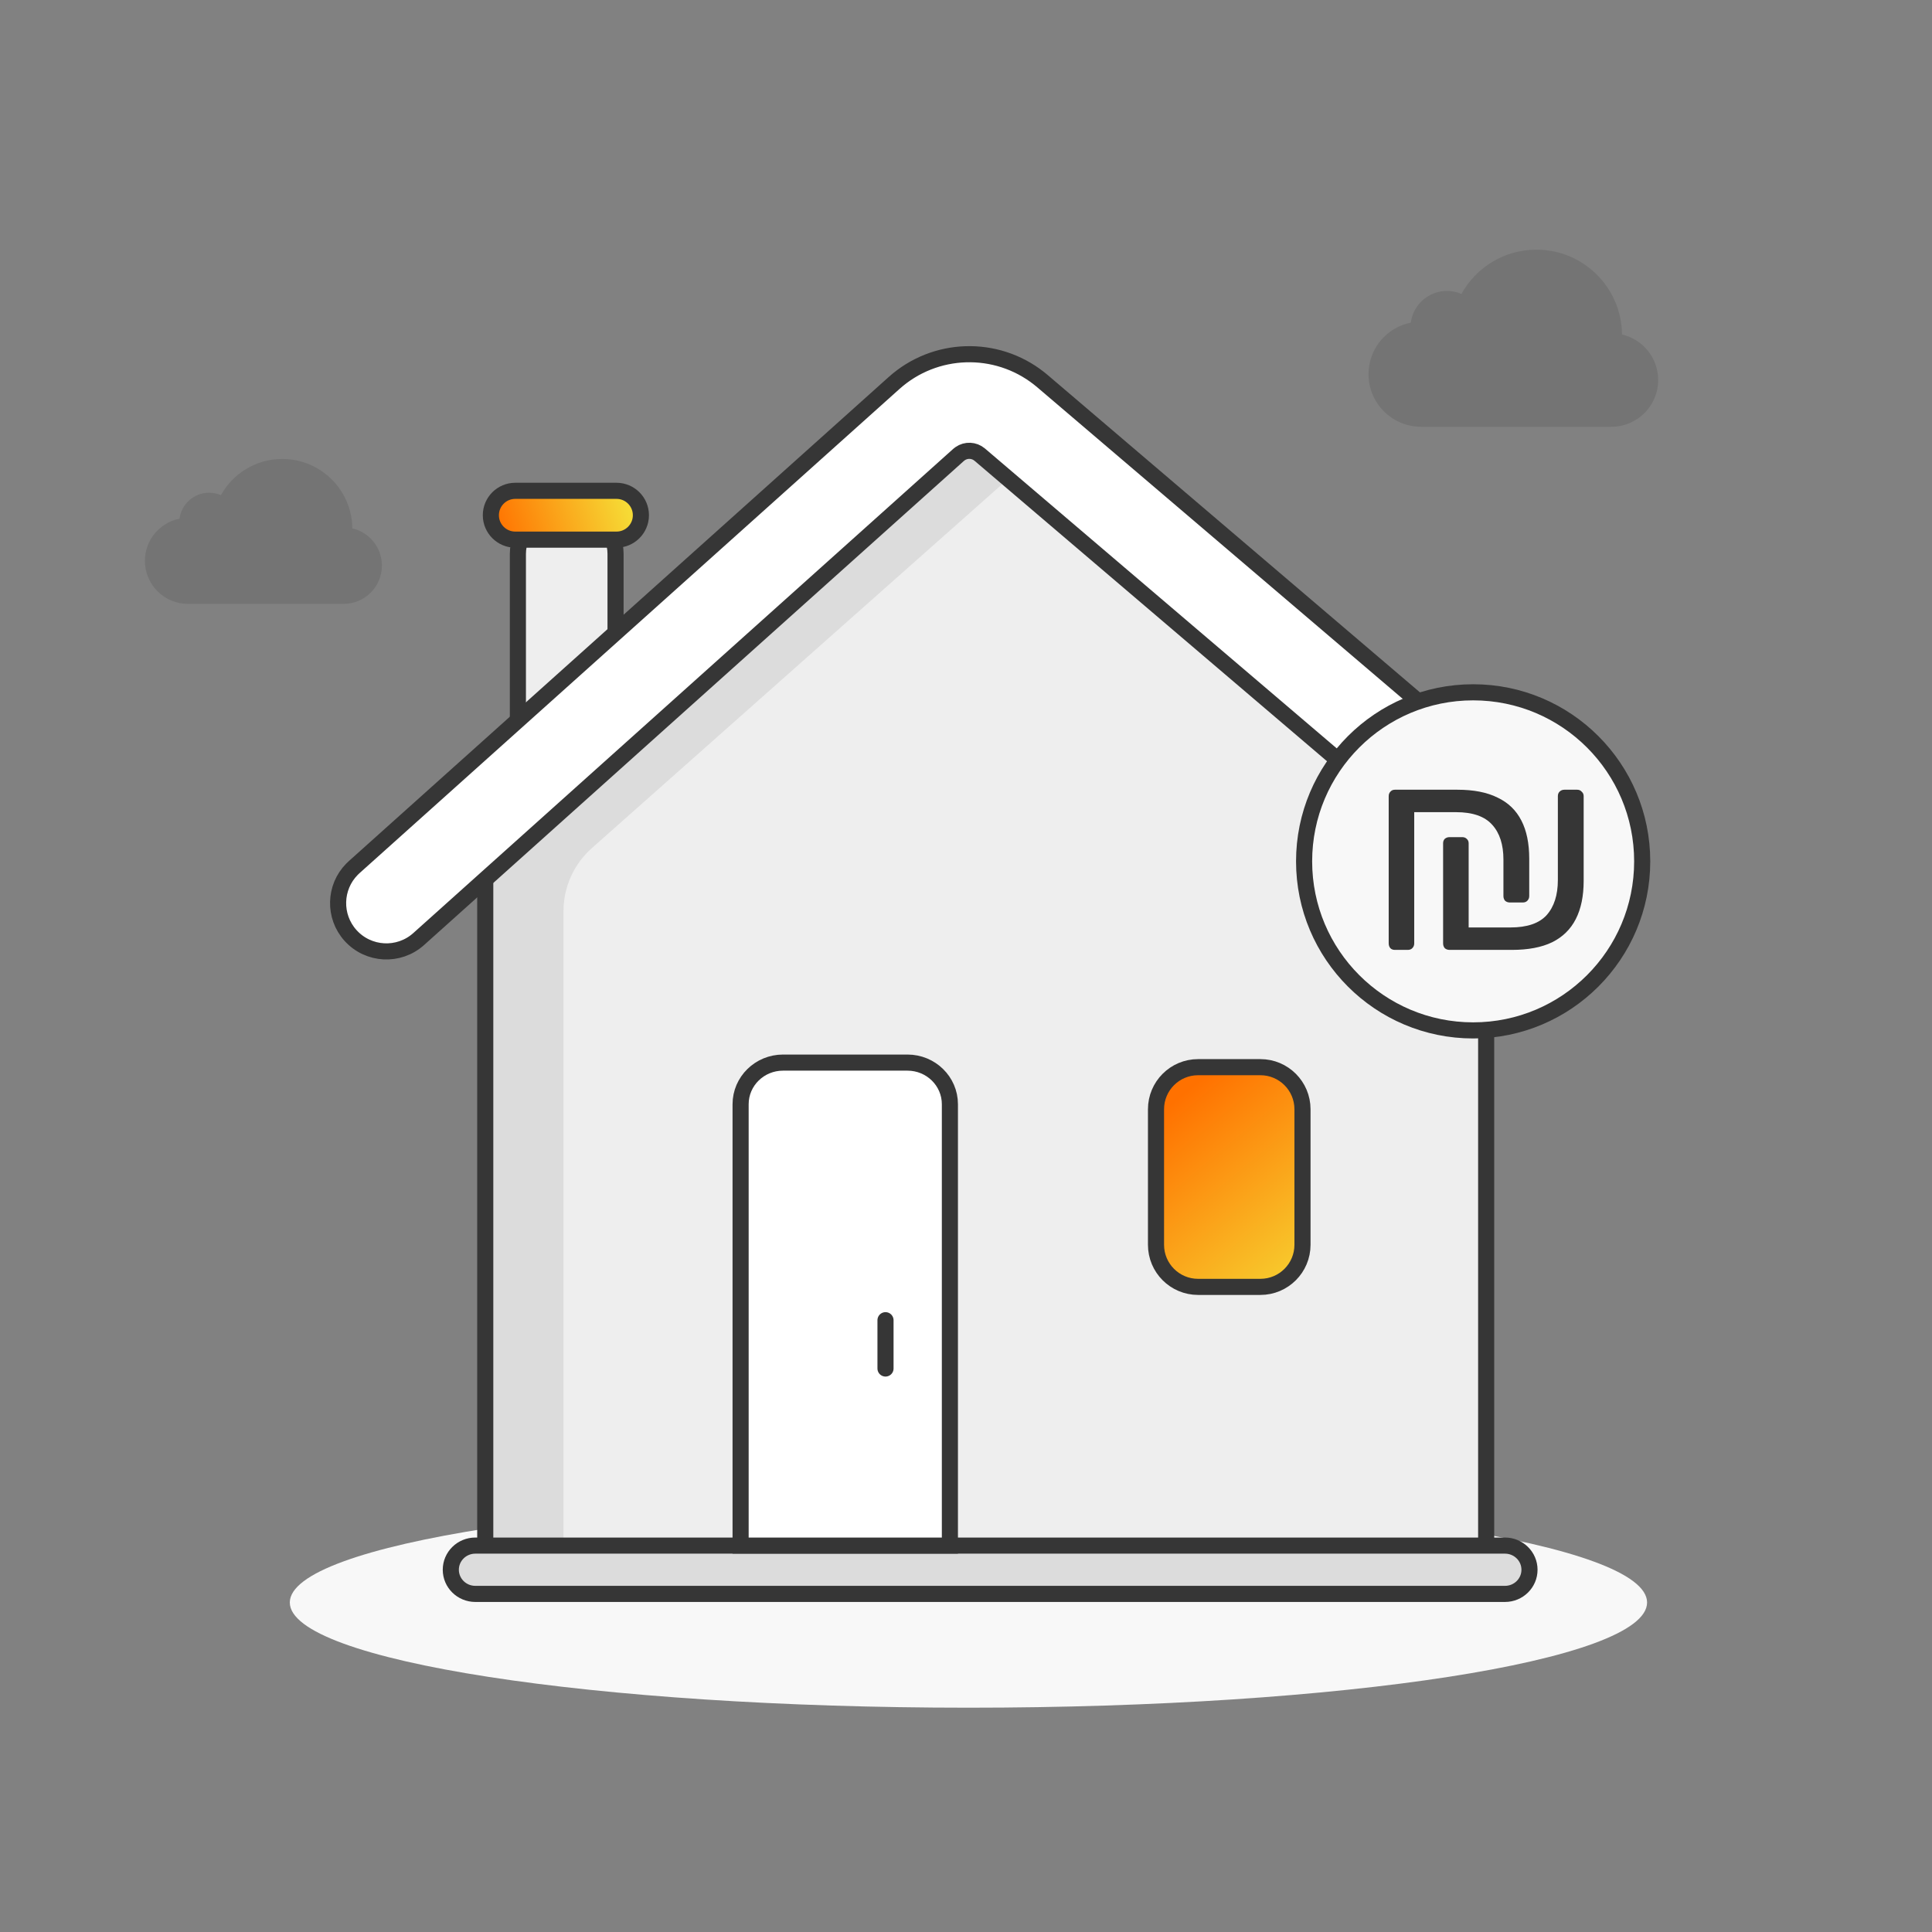 <svg width="104px" height="104px" viewBox="0 0 104 104" version="1.1" xmlns="http://www.w3.org/2000/svg" xmlns:xlink="http://www.w3.org/1999/xlink">
    <rect x="0" y="0" width="104" height="104" fill="#808080" stroke="none"/>
    <title>Rent</title>
    <defs>
        <linearGradient x1="0%" y1="50.56%" x2="91.439%" y2="40.879%" id="linearGradient-1">
            <stop stop-color="#FF7100" offset="0%"></stop>
            <stop stop-color="#F6DA35" offset="100%"></stop>
        </linearGradient>
        <linearGradient x1="40.123%" y1="0%" x2="101.854%" y2="110.797%" id="linearGradient-2">
            <stop stop-color="#FF7100" offset="0%"></stop>
            <stop stop-color="#F6DA35" offset="100%"></stop>
        </linearGradient>
    </defs>
    <g id="ILLU-RE" stroke="none" stroke-width="1" fill="none" fill-rule="evenodd">
        <g id="re-ad-publish" transform="translate(-855, -255)">
            <g id="Rent" transform="translate(855, 255)">
                <rect id="Rectangle" fill-opacity="0.01" fill="#FFFFFF" fill-rule="nonzero" x="0" y="0" width="104" height="104"></rect>
                <path d="M52.131,91.926 C72.307,91.926 88.663,89.391 88.663,86.263 C88.663,83.135 72.307,80.6 52.131,80.6 C31.956,80.6 15.6,83.135 15.6,86.263 C15.6,89.391 31.956,91.926 52.131,91.926 Z" id="Path" fill="#F8F8F8" fill-rule="nonzero"></path>
                <path d="M27.611,43.696 L49.798,23.616 C51.511,22.065 54.118,22.053 55.846,23.588 L78.479,43.693 C79.447,44.553 80.001,45.785 80.001,47.08 L80.001,83.849 L26.121,83.849 L26.121,47.055 C26.121,45.775 26.662,44.555 27.611,43.696 Z" id="Path" stroke="#363636" stroke-width="0.867" fill="#EEEEEE"></path>
                <path d="M81.014,83.2 L25.586,83.2 C24.857,83.2 24.267,83.782 24.267,84.5 C24.267,85.218 24.857,85.8 25.586,85.8 L81.014,85.8 C81.743,85.8 82.333,85.218 82.333,84.5 C82.333,83.782 81.743,83.2 81.014,83.2 Z" id="Path" stroke="#363636" stroke-width="0.867" fill="#DCDCDC" fill-rule="nonzero"></path>
                <path d="M55.618,24.281 L56.377,24.94 C55.509,25.056 54.668,25.423 53.971,26.042 L31.857,45.656 C30.888,46.515 30.333,47.749 30.333,49.045 L30.333,83.2 L26,83.2 L26,47.312 C26,46.016 26.555,44.782 27.524,43.922 L49.638,24.308 C51.341,22.797 53.901,22.786 55.618,24.281 Z" id="Path" fill="#363636" opacity="0.1"></path>
                <path d="M42.151,57.2 L48.849,57.2 C50.11,57.2 51.133,58.203 51.133,59.441 L51.133,83.2 L39.867,83.2 L39.867,59.441 C39.867,58.203 40.89,57.2 42.151,57.2 Z" id="Path" stroke="#363636" stroke-width="0.867" fill="#FFFFFF"></path>
                <line x1="47.667" y1="71.067" x2="47.667" y2="73.667" id="Path" stroke="#363636" stroke-width="0.867" stroke-linecap="round"></line>
                <path d="M27.878,38.911 L33.135,34.329 L33.135,29.815 C33.135,28.564 32.12,27.55 30.869,27.55 L30.143,27.55 C28.892,27.55 27.878,28.564 27.878,29.815 L27.878,38.911 Z" id="Path" stroke="#363636" stroke-width="0.867" fill="#EEEEEE"></path>
                <path d="M48.128,20.617 C50.33,18.642 53.623,18.55 55.929,20.365 L56.114,20.516 L86.721,46.607 C87.814,47.539 87.945,49.18 87.013,50.273 C86.117,51.323 84.566,51.485 83.476,50.667 L83.348,50.565 L52.74,24.474 C52.437,24.216 52.003,24.199 51.683,24.422 L51.599,24.488 L22.536,50.551 C21.467,51.509 19.823,51.42 18.864,50.351 C17.943,49.323 17.99,47.763 18.945,46.793 L19.064,46.679 L48.128,20.617 Z" id="Path" stroke="#363636" stroke-width="0.867" fill="#FFFFFF" fill-rule="nonzero"></path>
                <path d="M33.186,26.421 L27.737,26.421 C27.012,26.421 26.423,27.009 26.423,27.735 C26.423,28.46 27.012,29.049 27.737,29.049 L33.186,29.049 C33.912,29.049 34.5,28.46 34.5,27.735 C34.5,27.009 33.912,26.421 33.186,26.421 Z" id="Path" stroke="#363636" stroke-width="0.867" fill="url(#linearGradient-1)" fill-rule="nonzero"></path>
                <path d="M86.744,22.973 C88.133,22.973 89.26,21.846 89.26,20.457 C89.26,19.263 88.429,18.264 87.313,18.006 C87.291,15.48 85.236,13.439 82.705,13.439 C80.967,13.439 79.454,14.401 78.669,15.822 C78.43,15.718 78.167,15.661 77.89,15.661 C76.892,15.661 76.069,16.405 75.943,17.368 C74.645,17.625 73.667,18.769 73.667,20.143 C73.667,21.706 74.934,22.973 76.497,22.973 C76.932,22.973 86.445,22.973 86.744,22.973 Z" id="Path" fill="#000000" fill-rule="nonzero" opacity="0.1"></path>
                <path d="M18.499,32.506 C19.636,32.506 20.558,31.584 20.558,30.447 C20.558,29.471 19.878,28.653 18.965,28.442 C18.947,26.376 17.266,24.706 15.195,24.706 C13.773,24.706 12.535,25.493 11.893,26.655 C11.697,26.571 11.482,26.524 11.255,26.524 C10.439,26.524 9.766,27.132 9.663,27.92 C8.601,28.131 7.8,29.067 7.8,30.191 C7.8,31.47 8.837,32.506 10.115,32.506 C10.472,32.506 18.255,32.506 18.499,32.506 Z" id="Path" fill="#000000" fill-rule="nonzero" opacity="0.1"></path>
                <path d="M67.848,69.273 L64.493,69.273 C63.242,69.273 62.228,68.259 62.228,67.008 L62.228,59.711 C62.228,58.46 63.242,57.446 64.493,57.446 L67.848,57.446 C69.099,57.446 70.113,58.46 70.113,59.711 L70.113,67.008 C70.113,68.259 69.099,69.273 67.848,69.273 Z" id="Path" stroke="#363636" stroke-width="0.867" fill="url(#linearGradient-2)" fill-rule="nonzero"></path>
                <path d="M79.3,55.467 C84.326,55.467 88.4,51.392 88.4,46.367 C88.4,41.341 84.326,37.267 79.3,37.267 C74.274,37.267 70.2,41.341 70.2,46.367 C70.2,51.392 74.274,55.467 79.3,55.467 Z" id="Path" stroke="#363636" stroke-width="0.867" fill="#F8F8F8" fill-rule="nonzero"></path>
                <path d="M78.031,51.133 C77.93,51.133 77.845,51.103 77.774,51.043 C77.714,50.972 77.683,50.887 77.683,50.786 L77.683,45.395 C77.683,45.294 77.714,45.214 77.774,45.153 C77.845,45.093 77.93,45.063 78.031,45.063 L78.71,45.063 C78.811,45.063 78.892,45.093 78.952,45.153 C79.022,45.214 79.058,45.294 79.058,45.395 L79.058,49.925 L81.308,49.925 C82.204,49.925 82.853,49.704 83.256,49.261 C83.658,48.808 83.86,48.179 83.86,47.373 L83.86,42.858 C83.86,42.757 83.89,42.677 83.95,42.617 C84.021,42.546 84.106,42.511 84.207,42.511 L84.902,42.511 C85.002,42.511 85.083,42.546 85.143,42.617 C85.214,42.677 85.249,42.757 85.249,42.858 L85.249,47.419 C85.249,48.234 85.108,48.919 84.826,49.472 C84.544,50.026 84.116,50.444 83.543,50.726 C82.979,50.997 82.259,51.133 81.383,51.133 L78.031,51.133 Z M75.086,51.133 C74.985,51.133 74.905,51.103 74.845,51.043 C74.784,50.972 74.754,50.887 74.754,50.786 L74.754,42.858 C74.754,42.757 74.784,42.677 74.845,42.617 C74.905,42.546 74.985,42.511 75.086,42.511 L78.454,42.511 C79.329,42.511 80.049,42.652 80.613,42.934 C81.187,43.205 81.615,43.618 81.897,44.172 C82.178,44.715 82.319,45.4 82.319,46.226 L82.319,48.234 C82.319,48.335 82.284,48.42 82.214,48.491 C82.153,48.551 82.073,48.581 81.972,48.581 L81.277,48.581 C81.177,48.581 81.091,48.551 81.021,48.491 C80.96,48.42 80.93,48.335 80.93,48.234 L80.93,46.271 C80.93,45.466 80.729,44.841 80.326,44.398 C79.923,43.945 79.274,43.719 78.378,43.719 L76.128,43.719 L76.128,50.786 C76.128,50.887 76.093,50.972 76.022,51.043 C75.962,51.103 75.881,51.133 75.781,51.133 L75.086,51.133 Z" id="Shape" fill="#363636" fill-rule="nonzero"></path>
            </g>
        </g>
    </g>
</svg>
